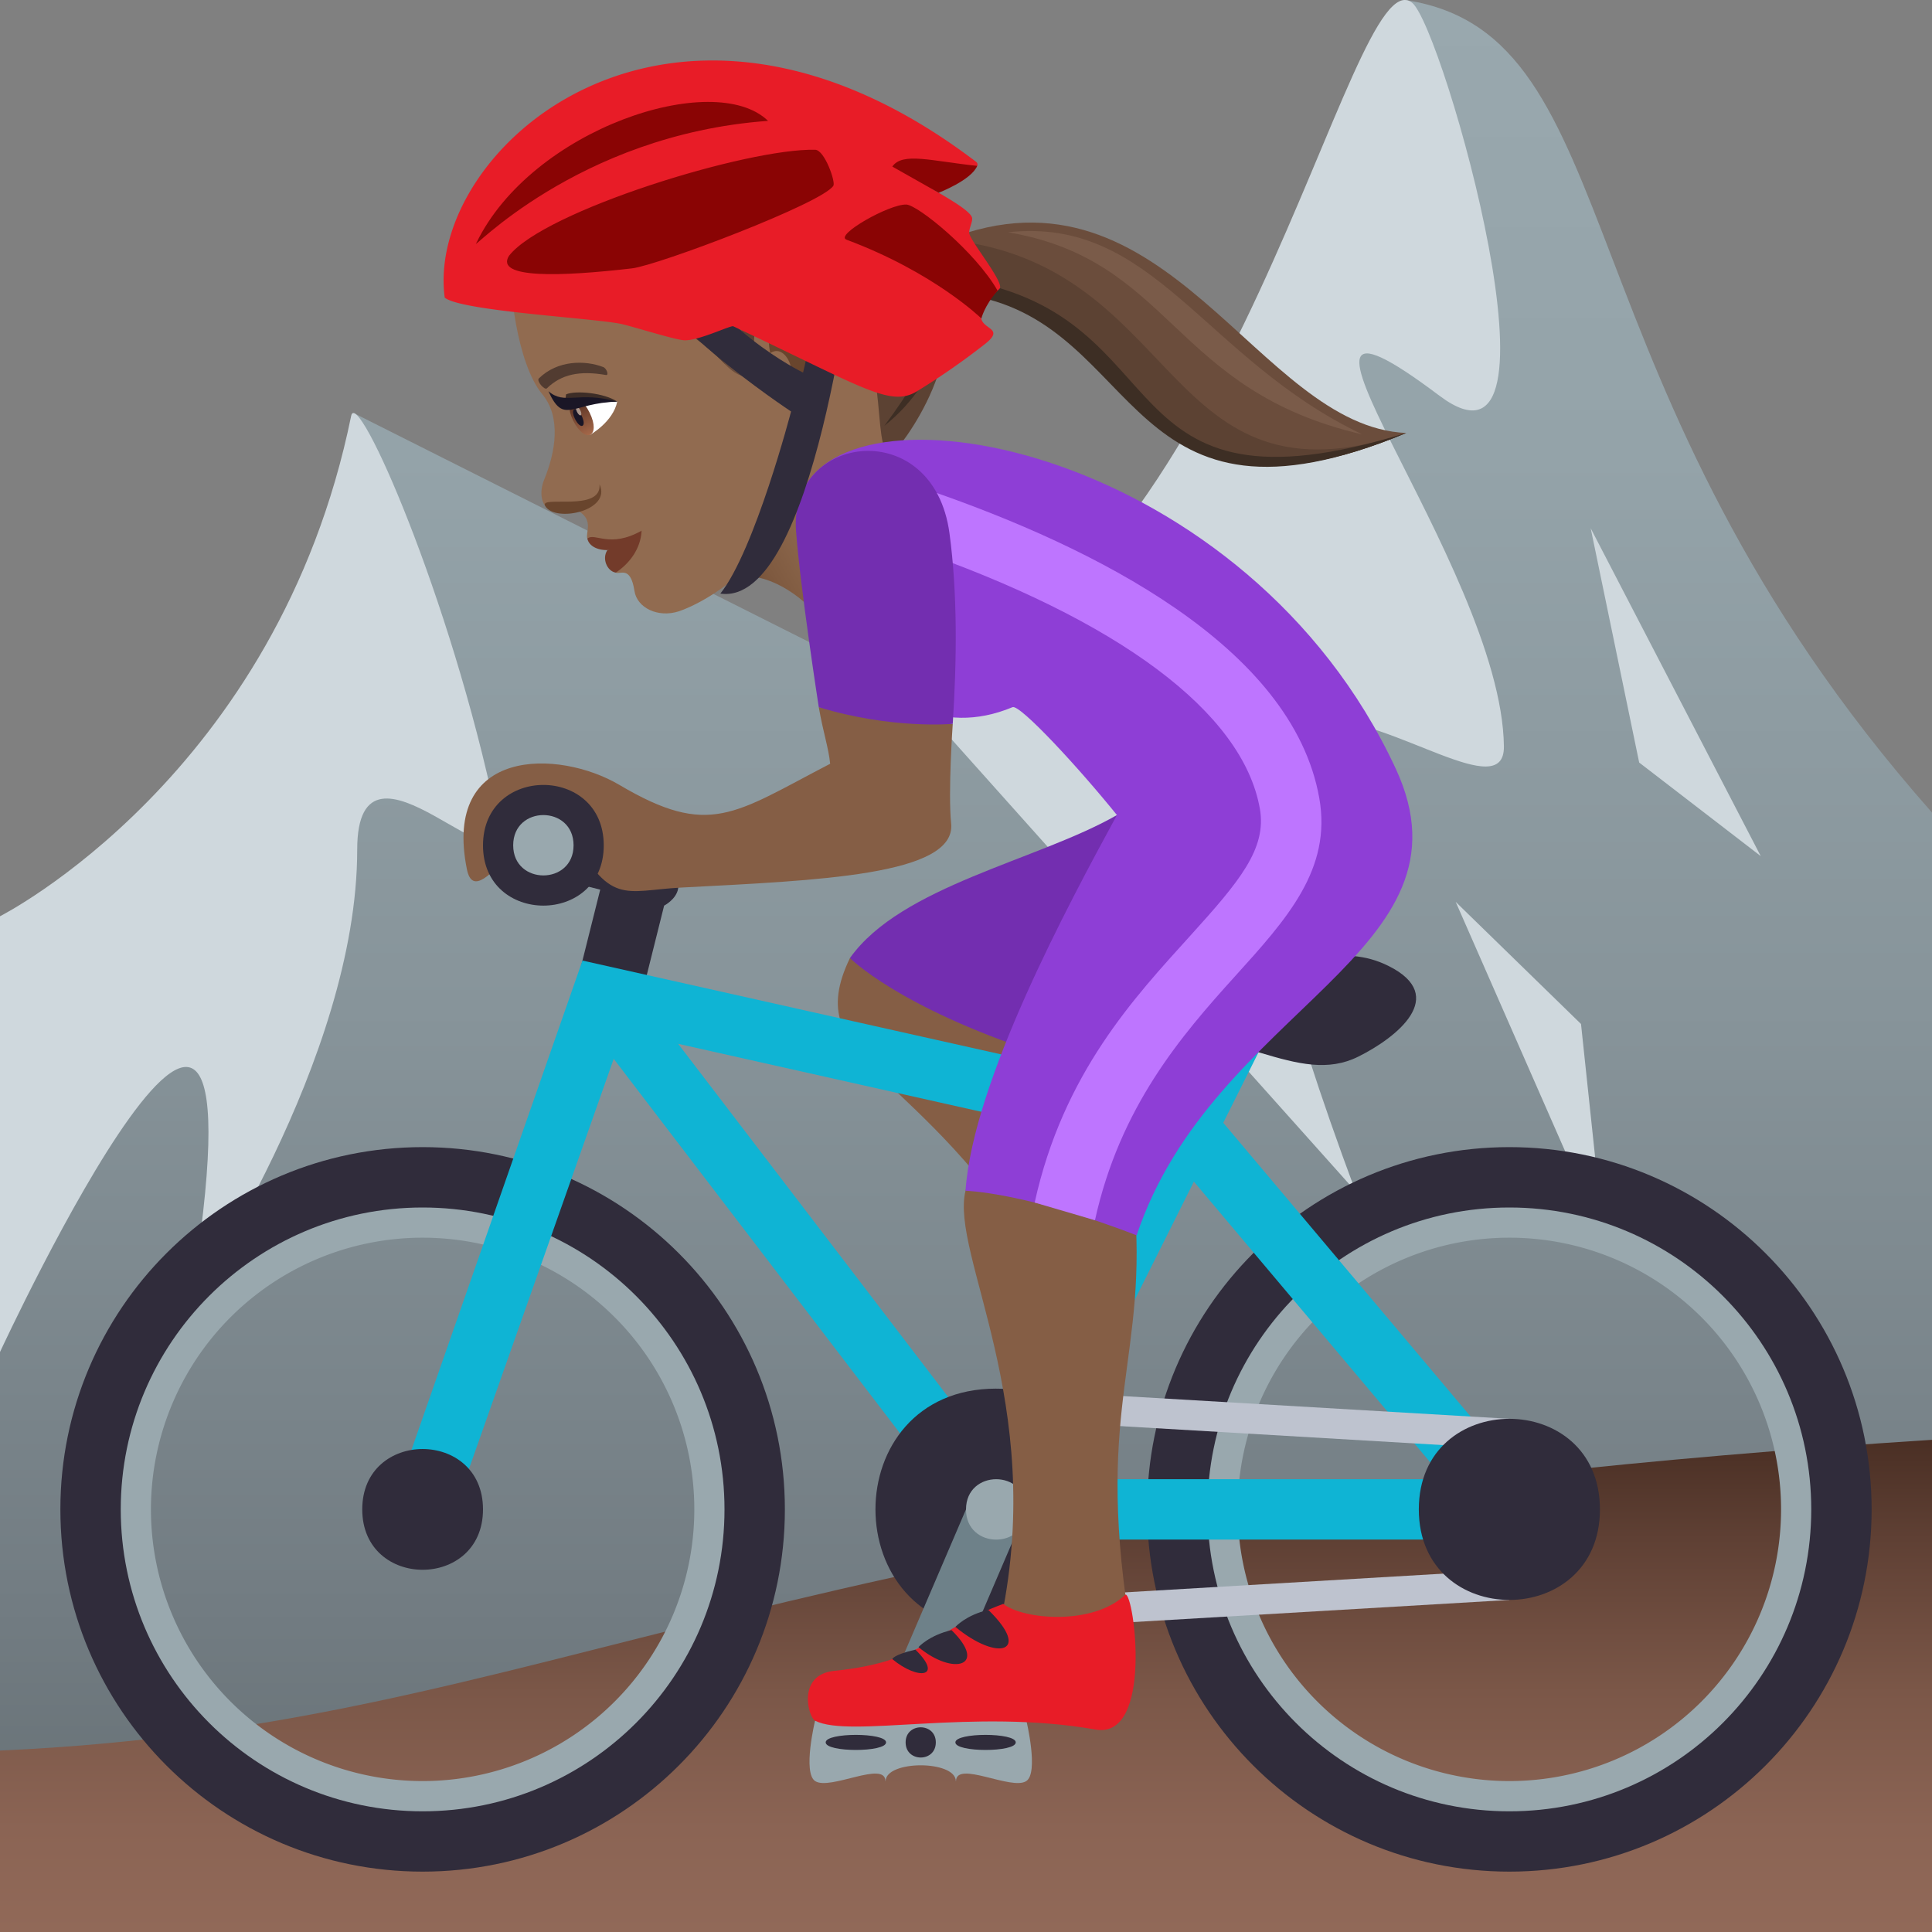 <svg xmlns="http://www.w3.org/2000/svg" xml:space="preserve" style="enable-background:new 0 0 64 64" viewBox="0 0 64 64"><rect x="0" y="0" width="64" height="64" fill="#808080" stroke="none"/><linearGradient id="a" x1="88" x2="88" y1="-139.738" y2="-80.009" gradientTransform="matrix(1 0 0 -1 -56 -80)" gradientUnits="userSpaceOnUse"><stop offset="0" style="stop-color:#697378"/><stop offset=".109" style="stop-color:#727c82"/><stop offset=".441" style="stop-color:#87949a"/><stop offset=".748" style="stop-color:#94a3a9"/><stop offset="1" style="stop-color:#99a8ae"/></linearGradient><path d="M46.604.01c-.381-.06-7.304 25.326-16.462 22.936l-18.409-9.254S12.017 26.655 0 33.057v26.68h64v-32.82C51.483 12.76 54.104 1.18 46.604.01z" style="fill:url(#a)"/><path d="M30.142 22.946C40.9 19.644 44.683-1.533 46.775.088c1.02.792 5.454 16.444.906 13.019-7-5.265 2.069 5.596 2.138 11.62.041 3.809-14.567-11.166-4.917 14.732l-14.76-16.513zm28.185 5.414L52.694 17.5l1.606 7.76z" style="fill:#cfd8dd"/><path d="m53.13 41.06-.757-7.139-4.152-4.046zM0 30.352s9.196-4.645 11.633-16.576c.2-.988 3.28 5.948 4.8 13.204.663 3.17-4.602-3.446-4.6 1.168.002 6.963-5.533 15.038-5.533 15.038C9.331 24.653 0 44.788 0 44.788V30.353z" style="fill:#cfd8dd"/><linearGradient id="b" x1="88" x2="88" y1="-144" y2="-127.696" gradientTransform="matrix(1 0 0 -1 -56 -80)" gradientUnits="userSpaceOnUse"><stop offset="0" style="stop-color:#916958"/><stop offset=".21" style="stop-color:#8b6454"/><stop offset=".487" style="stop-color:#7b5748"/><stop offset=".799" style="stop-color:#5f4034"/><stop offset="1" style="stop-color:#4a2f24"/></linearGradient><path d="M64 47.696C25.073 50.182 18.712 57.14 0 57.99V64h64V47.696z" style="fill:url(#b)"/><linearGradient id="c" x1="668.539" x2="676.483" y1="-44.204" y2="-41.313" gradientTransform="scale(-1 1) rotate(10.25 -4.115 -3912.06)" gradientUnits="userSpaceOnUse"><stop offset=".467" style="stop-color:#916b50"/><stop offset=".63" style="stop-color:#8c674c"/><stop offset=".812" style="stop-color:#7f5a40"/><stop offset="1" style="stop-color:#69452d"/></linearGradient><path d="M29.585 13.814s.11.972.963 2.304c-2.111 3.697-2.944 5.89-3.533 4.293-.185-.503-1.957-1.812-2.874-1.113 1.921-9.027 4.67-12.79 5.444-5.484z" style="fill:url(#c)"/><path d="m31.376 7.939 1.007 1.675c5.798.73 4.865 8.621 14.202 4.729-4.94-.203-7.893-9.29-15.209-6.404z" style="fill:#6b4d3c"/><path d="m31.376 7.939 1.007 1.675c5.798.73 4.865 8.621 14.202 4.729-8.156 2.728-7.344-5.6-15.209-6.404z" style="fill:#5c4233"/><path d="m31.967 9.28.265.522c5.636 1.031 5.016 8.433 14.353 4.54-10.06 3.106-7.4-3.828-14.618-5.062z" style="fill:#3d2e24"/><path d="M30.82 8.062c-2.296-.49.011 4.048 1.533 1.925 1.666.287-1.09-3.917-1.533-1.925z" style="fill:#8e3ed6"/><path d="M16.968 8.897c-.135.443.15 3.144.99 4.154.642.77.445 1.917.069 2.837-.164.399-.104.815.144.977.38.247.74-.103 1.027.085.466.305.19.707.258.89 0 0 1.218-.066.942 1.13.15.068.49-.239.619.605.084.556.772.9 1.47.676.734-.236 4.506-2.038 4.155-6.75-.156-2.085-8.966-6.933-9.674-4.604z" style="fill:#916b50"/><path d="M19.456 17.84c.116.54 1.28.554 1.798-.26-1.067.596-1.543.052-1.798.26z" style="fill:#733b2a"/><path d="M20.122 18.221c-.19.278-.015.699.276.748.45-.297.827-.786.856-1.389-.456.505-1.132.641-1.132.641z" style="fill:#733b2a"/><path d="M30.341 6.298c-2.655-4.525-7.356-4.358-10.276-2.726-3.202 1.789-4.251 5.179-3.112 6.097 1.408 1.134 3.578-1.16 7.098 2.43 1.527 1.558 2.29-2.166 4.38-1.202 1.25.575 3.543-1.818 1.91-4.599z" style="fill:#6b4d3c"/><path d="M18.06 16.76c.322.564 2.214.162 1.8-.714.077.937-2.01.345-1.8.713z" style="fill:#69452d"/><path d="M20.447 13.304c-.14.673-.89 1.094-.89 1.094-.372-.14-.557-.603-.733-1.004.388-.216 1.623-.09 1.623-.09z" style="fill:#fff"/><linearGradient id="d" x1="142.607" x2="142.607" y1="-90.326" y2="-91.62" gradientTransform="matrix(.517 -.256 .443 .896 -14.157 131.846)" gradientUnits="userSpaceOnUse"><stop offset="0" style="stop-color:#a6694a"/><stop offset="1" style="stop-color:#4f2a1e"/></linearGradient><path d="M18.987 13.931c.398.801.939.534.542-.267-.37-.744-.91-.477-.542.267z" style="fill:url(#d)"/><path d="M19.046 13.875c.187.377.405.27.218-.108-.174-.351-.392-.243-.218.108z" style="fill:#1a1626"/><path d="M19.113 13.643c.094.188.202.134.11-.054-.087-.174-.196-.12-.11.054z" style="fill:#ab968c"/><path d="M20.447 13.304c-.422-.287-1.376-.38-1.696-.24-.046.48-.186.3 1.696.24z" style="fill:#3d2d27"/><path d="M20.447 13.304c-1.306-.36-1.735.126-2.28-.345.511 1.124.755.39 2.28.345z" style="fill:#1a1626"/><path d="M19.98 12.158c-.592-.227-1.506-.235-2.129.377-.09.088.192.4.264.33.481-.467 1.085-.595 1.96-.442.102.018.024-.22-.094-.265z" style="fill:#523c31"/><path d="M24.051 12.1c-2.807-3.776-6.055-1.056-7.395-2.807.824 2.066 4.108-.668 7.395 2.807z" style="fill:#5c4233"/><path d="M16.795 9.242c-.001-3.188 5.728-7.88 10.832-5.398C21.605.48 15.987 6.198 16.795 9.242z" style="fill:#7a5b49"/><path d="M17.54 9.444c.093-1.982 3.633-5.064 7.697-4.978-5.09-1.039-8.323 3.28-7.696 4.978zm1.142.216s3.378-.703 7.034-.787c-3.511-1.502-7.034.787-7.034.787z" style="fill:#7a5b49"/><path d="M18.217 9.504c.83-1.384 3.516-2.425 6.34-2.894-3.72-.46-6.246 1.394-6.34 2.894zm15.171-1.81c5.462.92 5.425 5.241 11.743 6.697-5.257-2.508-6.906-7.23-11.743-6.697z" style="fill:#7a5b49"/><path d="M30.348 6.299c-1.017-1.722-2.32-2.767-3.715-3.308 1.229.629 2.487 1.613 3.883 4.134-2.028-3.276-6.422-3.513-6.422-3.513s4.451 1.247 6.512 4.22c-3.139-2.79-8.037-1.894-8.037-1.894s4.759.333 8.031 2.423c-3.472-1.384-7.9-.511-7.9-.511s5.58.17 7.86 1.284c-4.802-1.062-7.176.683-5.4 3.23 0 0 1.524-1.936 3.145-1.189 1.25.576.411 5.044 1.558 3.503 1.02-1.37 2.758-4.531.485-8.38z" style="fill:#5c4233"/><path d="M29.293 14.108c2.086-1.663 2.065-3.85 2.065-3.85s-.301 1.505-2.065 3.85z" style="fill:#3d2e24"/><path d="M29.1 12.634c1.664-.663 2.24-2.811 2.24-2.811s-1.058 1.719-2.24 2.811zm-.378-1.547c1.565.049 2.532-1.5 2.532-1.5s-1.292 1.058-2.532 1.5zm2.428-1.782s-2.881.706-5.199.521c2.502.946 5.199-.52 5.199-.52z" style="fill:#3d2e24"/><path d="M26.337 13.921c.17.04.973-.099 1.088-.953.065-.474.574-1.127.392-1.942-.23-1.046-2.69 2.619-1.48 2.896z" style="fill:#69452d"/><path d="M25.62 9.82c-1.21.746-.545 3.82.665 4.097.17.04.916-.145 1.03-1 .066-.473.67-1.152.488-1.967-.23-1.047-.982-1.873-2.183-1.13z" style="fill:#916b50"/><path d="M25.84 10.335c-.295.244-.46.748-.323 1.364.509-.356.967.717.552 1.115.086.113.18.226.289.34.21-.692.827-.791.901-1.693.068-.814-.687-1.733-1.42-1.126z" style="fill:#69452d"/><path d="M50 39c-6.076 0-11 4.924-11 11s4.924 11 11 11c6.074 0 11-4.924 11-11s-4.926-11-11-11zm0 20a9 9 0 1 1 0-18 9 9 0 0 1 0 18zM14 39C7.924 39 3 43.924 3 50s4.924 11 11 11c6.074 0 11-4.924 11-11s-4.926-11-11-11zm0 20a9 9 0 1 1 0-18 9 9 0 0 1 0 18z" style="fill:#99a8ae"/><path d="M14 38C7.373 38 2 43.373 2 50c0 6.629 5.373 12 12 12s12-5.371 12-12c0-6.625-5.373-12-12-12zm0 22.002C8.476 60.002 4 55.523 4 50c0-5.521 4.476-10 10-10 5.523 0 10 4.479 10 10 0 5.526-4.477 10.002-10 10.002zM50 38c-6.627 0-12 5.373-12 12 0 6.629 5.373 12 12 12s12-5.371 12-12c0-6.625-5.373-12-12-12zm0 22.002c-5.524 0-10-4.479-10-10.002 0-5.521 4.476-10 10-10 5.523 0 10 4.479 10 10 0 5.526-4.477 10.002-10 10.002z" style="fill:#302c3b"/><path d="M28.156 31.736c-1.715 3.545 2.362 3.545 6.377 10.272l1.934-2.93c-2.637-2.76-1.303-3.396-3.065-6.717l-5.246-.625z" style="fill:#855e45"/><path d="M39.654 32.422 37 27c-2.615 1.5-7.146 2.342-8.844 4.736 0 0 1.58 1.614 6.217 3.141 1.95-.775 5.281-2.455 5.281-2.455z" style="fill:#732eb0"/><path d="M21 28c-.717-.336-3-1-3-1v2l1.883.47L19 33l2 1 1-4s1.564-.797-1-2z" style="fill:#302c3b"/><path d="m50.66 49.234-10.138-12.04 1.373-2.745c.246-.494-1.544-1.388-1.79-.896l-1.316 2.635-19.494-4.368-6.238 17.85c-.395 1.121 1.525 1.684 1.886.666l5.387-15.26L32.207 50.61c.008.012.021.016.03.024.087.105.618.367.765.367h17.014c.556 0 .865-1.584.644-1.766zM37.867 38.031 32.82 48.123 22.465 34.578l15.402 3.453zm-3.25 10.97 4.932-9.858 8.3 9.857H34.618z" style="fill:#0fb4d4"/><path d="M16 50c0 2.668-4 2.668-4 0 0-2.666 4-2.666 4 0z" style="fill:#302c3b"/><path d="m50 48-17.002-1v-1L50 47zm0 5-17 1v-1l17-1z" style="fill:#bec3cf"/><path d="M53 50c0 4-6 4-6 0s6-4 6 0zm-20.002 4c-5.33 0-5.33-8 0-8 5.336 0 5.336 8 0 8z" style="fill:#302c3b"/><path d="M31 57h-2l3-7h2z" style="fill:#6e8189"/><path d="M34 50.004c0 1.33-2 1.33-2 0 0-1.338 2-1.338 2 0z" style="fill:#99a8ae"/><path d="M45 35c-2 1-4-1-8-1 0 0 0-2 2-2 4.123 0 5.434-.783 7 0 2 1 .264 2.37-1 3z" style="fill:#302c3b"/><path d="M31.984 39.445c-.513 2.102 2.672 6.994 1.186 14.159h4.22c-1.107-7.164.672-8.64.172-13.967 0 0-4.95-2.744-5.578-.192z" style="fill:#855e45"/><path d="M46.236 25.463c-4.908-10.568-18.127-13.11-19.691-9.086-.737 1.9 2.177 9.056 6.997 7.049.245-.102 2.187 1.998 3.458 3.574-1.633 3-4.764 8.822-5.016 12.445 0 0 1.961.043 5.668 1.477 2.533-7.559 11.412-9.365 8.584-15.459z" style="fill:#8e3ed6"/><path d="m36.272 40.422-1.997-.586c.946-4.285 3.307-6.797 5.157-8.842 1.629-1.799 2.537-2.88 2.302-4.207-.564-3.187-4.67-6.254-11.56-8.636l.654-1.891c5.381 1.861 11.982 5.137 12.875 10.178.418 2.355-1.068 3.998-2.787 5.898-1.78 1.967-3.814 4.322-4.644 8.086z" style="fill:#be75ff"/><path d="M27.123 23.426c.156.887.324 1.34.377 1.875-3.188 1.656-3.996 2.465-6.982.7-2-1.183-5.875-1.274-5.051 2.796.353 1.748 2.558-2.938 3.402-1.313 1.332 2.563 1.8 2.018 3.694 1.918 4.49-.236 9.119-.4 8.945-2.123-.106-1.043.053-3.3.053-3.3l-4.438-.553z" style="fill:#855e45"/><path d="M31.453 17.666c-.531-3.928-5.32-3.312-5.084-.086.135 1.858.754 5.846.754 5.846 2.418.74 4.438.553 4.438.553.136-2.11.16-4.328-.108-6.313z" style="fill:#732eb0"/><path d="M20 28.006c0 2.658-4 2.658-4 0 0-2.672 4-2.672 4 0z" style="fill:#302c3b"/><path d="M19 28.002c0 1.33-2 1.33-2 0 0-1.336 2-1.336 2 0zM27 57s-.416 1.725.002 2c.488.324 2.32-.697 2.33.004h.004c.01-.701 2.318-.701 2.328 0h.004c.01-.701 1.842.32 2.33-.004.418-.275.002-2 .002-2h-7z" style="fill:#99a8ae"/><path d="M31 57.719c0 .668-1 .668-1 0 0-.666 1-.666 1 0zm-1.648 0c0 .334-2 .334-2 0 0-.332 2-.332 2 0zm4.296 0c0 .334-2 .334-2 0 0-.332 2-.332 2 0zM28.285 8.355s-1.152-.263-1.119.016c.133 1.164-.563 3.97-.563 3.97s-3.1-1.476-4.482-4.501c-.117-.258-.893.38-.92.662-.172 1.707 5.004 5.129 5.004 5.129s-1.197 4.592-2.342 6.033c3.13.45 4.422-11.309 4.422-11.309z" style="fill:#302c3b"/><path d="M37.285 52.822c-1.072 1.035-3.385.832-4.049.309-2.236.82-2.586 1.918-5.595 2.217-1.25.125-.868 1.535-.641 1.652 1.15.592 5.225-.424 9.287.293 1.92.338 1.285-4.5.998-4.47z" style="fill:#e81c27"/><path d="M32.74 53.33c-.74.17-1.092.563-1.092.563 1.412 1.168 2.536.845 1.092-.563zm-1.22.67c-.743.172-1.094.563-1.094.563 1.17.968 2.308.625 1.094-.563zm-1.196.647c-.742.17-.765.314-.765.314.869.717 1.699.598.765-.314z" style="fill:#302c3b"/><path d="M30.846 6.234c.226.153 1.32.725 1.357.99.018.13-.102.335-.098.487.008.246 1.194 1.67 1.006 1.853-1.57 1.54.494 1.057-.476 1.827a23.881 23.881 0 0 1-2.258 1.57c-.887.543-1.787-.129-6.086-2.152-.084-.041-1.162.49-1.629.463-.332-.02-1.771-.48-2.113-.547-1.004-.196-5.283-.424-5.817-.866-.658-4.9 7.475-12.197 17.594-4.505.4.304-1.48.88-1.48.88z" style="fill-rule:evenodd;clip-rule:evenodd;fill:#e81c27"/><path d="M15.78 8.05c-.282.4 3.302-3.587 9.663-4.046-1.78-1.725-7.832.262-9.664 4.047zm15.314-1.665s1.084-.416 1.277-.89c-1.516-.16-2.478-.464-2.812.023l1.535.867zM28.041 7.94c2.904 1.082 4.469 2.61 4.469 2.61s.092-.415.537-.921c-.734-1.29-2.645-2.842-3.025-2.853-.563-.02-2.383 1.015-1.981 1.163zm-11.178.53c-.486.766 1.719.694 4.074.42.848-.099 6.301-2.154 6.67-2.738.078-.125-.29-1.183-.603-1.191-2.262-.053-8.988 2.03-10.14 3.51z" style="fill-rule:evenodd;clip-rule:evenodd;fill:#8a0404"/></svg>